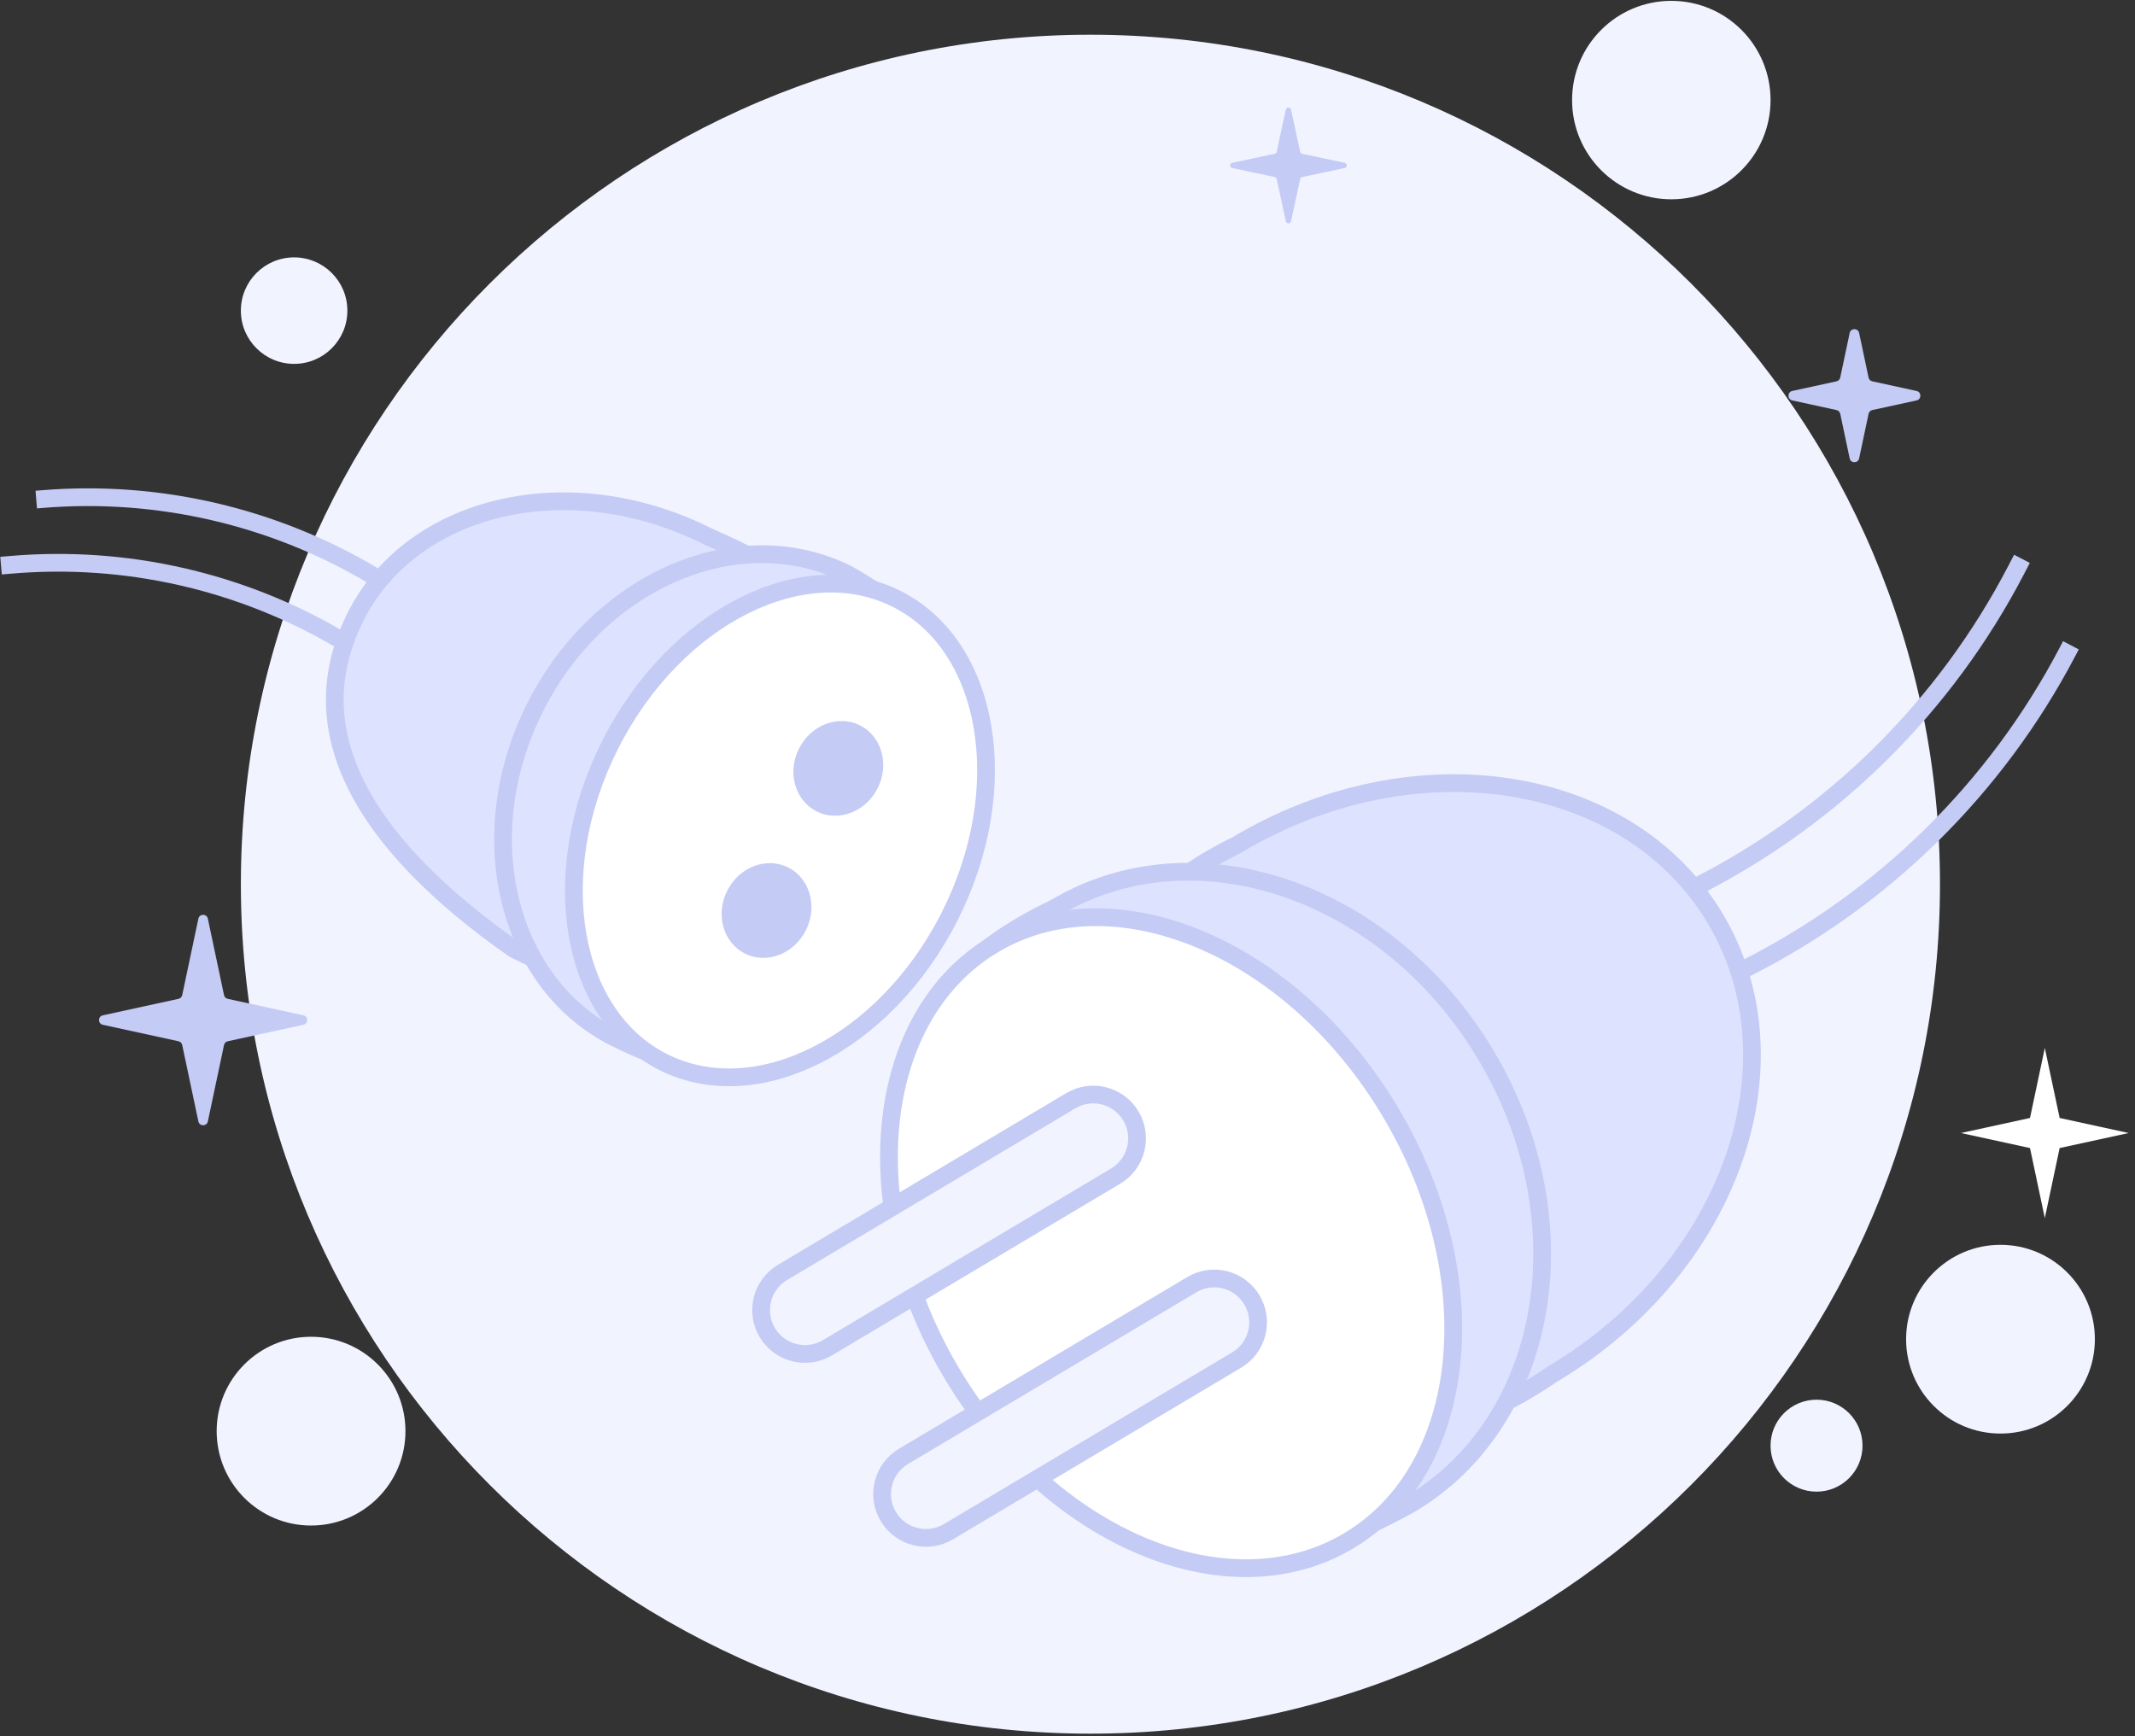 <svg width="241" height="196" viewBox="0 0 241 196" fill="none" xmlns="http://www.w3.org/2000/svg">
<rect x="0" y="0" width="241" height="196" fill="#333333" stroke="none"/>
<g clip-path="url(#clip0_2_111)">
<path d="M123.088 195.717C176.051 195.717 218.986 152.782 218.986 99.819C218.986 46.856 176.051 3.921 123.088 3.921C70.125 3.921 27.19 46.856 27.19 99.819C27.19 152.782 70.125 195.717 123.088 195.717Z" fill="#F1F3FF"/>
<path d="M33.2 41.078C36.52 41.078 39.211 38.387 39.211 35.068C39.211 31.748 36.52 29.057 33.2 29.057C29.881 29.057 27.189 31.748 27.189 35.068C27.189 38.387 29.881 41.078 33.2 41.078Z" fill="#F1F3FF"/>
<path d="M188.659 22.5C194.846 22.5 199.861 17.485 199.861 11.298C199.861 5.111 194.846 0.096 188.659 0.096C182.472 0.096 177.457 5.111 177.457 11.298C177.457 17.485 182.472 22.5 188.659 22.5Z" fill="#F1F3FF"/>
<path d="M35.112 172.221C40.997 172.221 45.768 167.451 45.768 161.566C45.768 155.681 40.997 150.911 35.112 150.911C29.228 150.911 24.457 155.681 24.457 161.566C24.457 167.451 29.228 172.221 35.112 172.221Z" fill="#F1F3FF"/>
<path d="M225.816 161.839C231.701 161.839 236.471 157.069 236.471 151.184C236.471 145.299 231.701 140.529 225.816 140.529C219.931 140.529 215.161 145.299 215.161 151.184C215.161 157.069 219.931 161.839 225.816 161.839Z" fill="#F1F3FF"/>
<path d="M205.051 168.396C207.918 168.396 210.242 166.072 210.242 163.205C210.242 160.338 207.918 158.014 205.051 158.014C202.184 158.014 199.86 160.338 199.86 163.205C199.86 166.072 202.184 168.396 205.051 168.396Z" fill="#F1F3FF"/>
<path d="M139.093 18.968C138.776 18.901 138.776 18.449 139.093 18.381L143.883 17.363C143.998 17.338 144.088 17.248 144.113 17.133L145.145 12.377C145.213 12.062 145.663 12.062 145.731 12.377L146.762 17.133C146.787 17.248 146.878 17.338 146.993 17.363L151.783 18.381C152.1 18.449 152.1 18.901 151.783 18.968L146.993 19.987C146.878 20.011 146.787 20.101 146.762 20.217L145.731 24.973C145.663 25.288 145.213 25.288 145.145 24.973L144.113 20.217C144.088 20.101 143.998 20.011 143.883 19.987L139.093 18.968Z" fill="#C4CBF5"/>
<path d="M22.393 103.711C22.516 103.133 23.34 103.133 23.462 103.711L25.289 112.341C25.334 112.551 25.497 112.716 25.707 112.761L34.248 114.622C34.821 114.747 34.821 115.565 34.248 115.69L25.707 117.55C25.497 117.596 25.334 117.761 25.289 117.971L23.462 126.6C23.34 127.178 22.516 127.178 22.393 126.6L20.567 117.971C20.522 117.761 20.358 117.596 20.148 117.55L11.608 115.69C11.034 115.565 11.034 114.747 11.608 114.622L20.148 112.761C20.358 112.716 20.522 112.551 20.567 112.341L22.393 103.711Z" fill="#C4CBF5"/>
<path d="M208.792 37.593C208.914 37.016 209.738 37.016 209.861 37.593L210.926 42.627C210.971 42.838 211.135 43.002 211.345 43.048L216.341 44.137C216.915 44.262 216.915 45.08 216.341 45.205L211.345 46.293C211.135 46.339 210.971 46.503 210.926 46.714L209.861 51.748C209.738 52.326 208.914 52.326 208.792 51.748L207.726 46.714C207.681 46.503 207.518 46.339 207.308 46.293L202.311 45.205C201.738 45.08 201.738 44.262 202.311 44.137L207.308 43.048C207.518 43.002 207.681 42.838 207.726 42.627L208.792 37.593Z" fill="#C4CBF5"/>
<path d="M230.82 118.306L232.494 126.211L240.286 127.909L232.494 129.606L230.82 137.512L229.147 129.606L221.354 127.909L229.147 126.211L230.82 118.306Z" fill="white"/>
<path d="M80.034 60.622C83.292 62.04 85.642 63.27 87.263 64.354C88.908 65.454 89.687 66.329 89.98 66.991C90.225 67.547 90.164 68.03 89.759 68.613C89.309 69.262 88.471 69.96 87.257 70.747C86.059 71.522 84.603 72.318 82.995 73.2C81.4 74.074 79.672 75.025 77.991 76.088C74.645 78.204 71.35 80.844 69.546 84.415C67.729 88.014 67.756 92.185 68.289 96.058C68.558 98.005 68.96 99.916 69.345 101.678C69.735 103.457 70.1 105.06 70.317 106.459C70.536 107.878 70.577 108.945 70.4 109.681C70.315 110.032 70.192 110.265 70.05 110.423C69.914 110.575 69.718 110.708 69.404 110.793C68.725 110.978 67.553 110.925 65.622 110.345C63.734 109.778 61.253 108.748 58.023 107.15C49.258 101.012 43.194 94.748 40.122 88.468C37.069 82.225 36.952 75.931 40.161 69.576C46.55 56.925 64.29 52.674 79.983 60.598L80.008 60.61L80.034 60.622Z" fill="#DDE2FF" stroke="#C4CBF5" stroke-width="2"/>
<path d="M4.093 56.399L4.746 56.345C17.809 55.264 30.884 58.295 42.14 65.012" stroke="#C4CBF5" stroke-width="2"/>
<path d="M0.118 63.858L1.207 63.764C14.12 62.654 27.059 65.575 38.242 72.124" stroke="#C4CBF5" stroke-width="2"/>
<path d="M95.723 64.837C105.449 70.384 109.38 76.082 110.136 82.036C110.904 88.094 108.439 94.694 104.673 102.153C100.922 109.581 96.673 115.62 91.131 118.664C85.678 121.66 78.758 121.864 69.354 117.116C57.266 111.012 53.07 94.385 60.429 79.812C67.783 65.249 83.638 58.753 95.723 64.837Z" fill="#DDE2FF" stroke="#C4CBF5" stroke-width="2"/>
<path d="M99.751 67.419C89.215 62.714 75.424 70.654 68.948 85.154C62.473 99.654 65.766 115.223 76.303 119.929C86.839 124.634 100.63 116.694 107.105 102.194C113.581 87.694 110.288 72.125 99.751 67.419Z" fill="white"/>
<path d="M101.239 67.622C106.429 70.243 109.77 75.485 110.89 81.977C112.01 88.469 110.889 96.142 107.208 103.433C103.526 110.724 98.016 116.181 92.127 119.133C86.238 122.086 80.036 122.51 74.846 119.889C69.655 117.267 66.314 112.025 65.194 105.533C64.074 99.041 65.195 91.368 68.876 84.077C72.558 76.786 78.068 71.329 83.957 68.377C89.846 65.424 96.048 65 101.239 67.622Z" fill="white" stroke="#C4CBF5" stroke-width="2"/>
<path d="M92.629 90.709C90.748 89.759 89.944 87.224 91.089 84.956C92.234 82.689 94.751 81.831 96.633 82.781C98.513 83.731 99.317 86.266 98.172 88.533C97.027 90.8 94.511 91.658 92.629 90.709Z" fill="#C4CBF5" stroke="#C4CBF5" stroke-width="2"/>
<path d="M84.526 106.753C82.645 105.803 81.841 103.268 82.986 101.001C84.131 98.734 86.648 97.876 88.529 98.826C90.41 99.776 91.213 102.31 90.068 104.577C88.924 106.844 86.407 107.703 84.526 106.753Z" fill="#C4CBF5" stroke="#C4CBF5" stroke-width="2"/>
<path d="M175.182 155.168C172.32 157.107 170.053 158.339 168.258 159.006C166.453 159.677 165.231 159.739 164.389 159.492C163.589 159.257 162.968 158.693 162.461 157.701C161.941 156.683 161.58 155.286 161.308 153.54C161.037 151.803 160.864 149.807 160.677 147.616C160.491 145.438 160.292 143.082 159.968 140.68C159.32 135.881 158.163 130.803 155.533 126.388C152.905 121.975 148.995 118.51 145.088 115.619C143.132 114.171 141.158 112.853 139.332 111.633C137.497 110.405 135.824 109.284 134.426 108.203C133.021 107.117 131.963 106.123 131.314 105.174C130.68 104.247 130.483 103.435 130.655 102.633C130.837 101.792 131.467 100.768 132.912 99.534C134.349 98.307 136.507 96.945 139.571 95.411L139.604 95.395L139.635 95.376C159.78 83.377 183.879 87.341 193.624 103.7C203.368 120.06 195.375 143.138 175.231 155.137L175.206 155.152L175.182 155.168Z" fill="#DDE2FF" stroke="#C4CBF5" stroke-width="2"/>
<path d="M233.766 72.849L233.362 73.619C225.277 89.019 212.58 101.506 197.047 109.333" stroke="#C4CBF5" stroke-width="2"/>
<path d="M228.24 63.089L227.57 64.376C219.626 79.627 207.148 92.041 191.855 99.906" stroke="#C4CBF5" stroke-width="2"/>
<path d="M110.802 108.247L116.734 104.713L121.588 101.822" stroke="#C4CBF5" stroke-width="2"/>
<path d="M159.268 169.76C146.291 177.017 137 177.404 129.616 173.886C122.13 170.32 116.346 162.636 110.672 153.11C105.024 143.627 101.093 133.805 101.571 124.972C101.808 120.579 103.136 116.425 105.901 112.651C108.672 108.87 112.922 105.42 119.075 102.504L119.117 102.483L119.158 102.459C134.792 93.147 156.585 100.398 167.737 119.12C178.884 137.835 174.888 160.442 159.268 169.76Z" fill="#DDE2FF" stroke="#C4CBF5" stroke-width="2"/>
<path d="M152.241 173.947C145.502 177.961 137.142 177.958 129.003 174.564C120.864 171.169 113.015 164.403 107.437 155.038C101.859 145.673 99.647 135.549 100.539 126.776C101.431 118.003 105.409 110.649 112.148 106.636C118.886 102.622 127.247 102.626 135.386 106.02C143.525 109.414 151.373 116.18 156.952 125.545C162.53 134.91 164.742 145.034 163.85 153.807C162.958 162.58 158.98 169.934 152.241 173.947Z" fill="white" stroke="#C4CBF5" stroke-width="2"/>
<path d="M139.598 153.536L107.057 172.919C104.708 174.318 101.669 173.548 100.27 171.199C98.871 168.85 99.641 165.811 101.99 164.412L134.531 145.03C136.88 143.63 139.919 144.4 141.318 146.749C142.717 149.098 141.947 152.137 139.598 153.536Z" fill="#F1F3FF" stroke="#C4CBF5" stroke-width="2"/>
<path d="M125.937 132.772L93.396 152.154C91.047 153.554 88.008 152.783 86.609 150.434C85.21 148.085 85.98 145.047 88.329 143.648L120.87 124.265C123.219 122.866 126.258 123.636 127.657 125.984C129.056 128.334 128.286 131.373 125.937 132.772Z" fill="#F1F3FF" stroke="#C4CBF5" stroke-width="2"/>
</g>
<defs>
<clipPath id="clip0_2_111">
<rect width="241" height="196" fill="white"/>
</clipPath>
</defs>
</svg>
